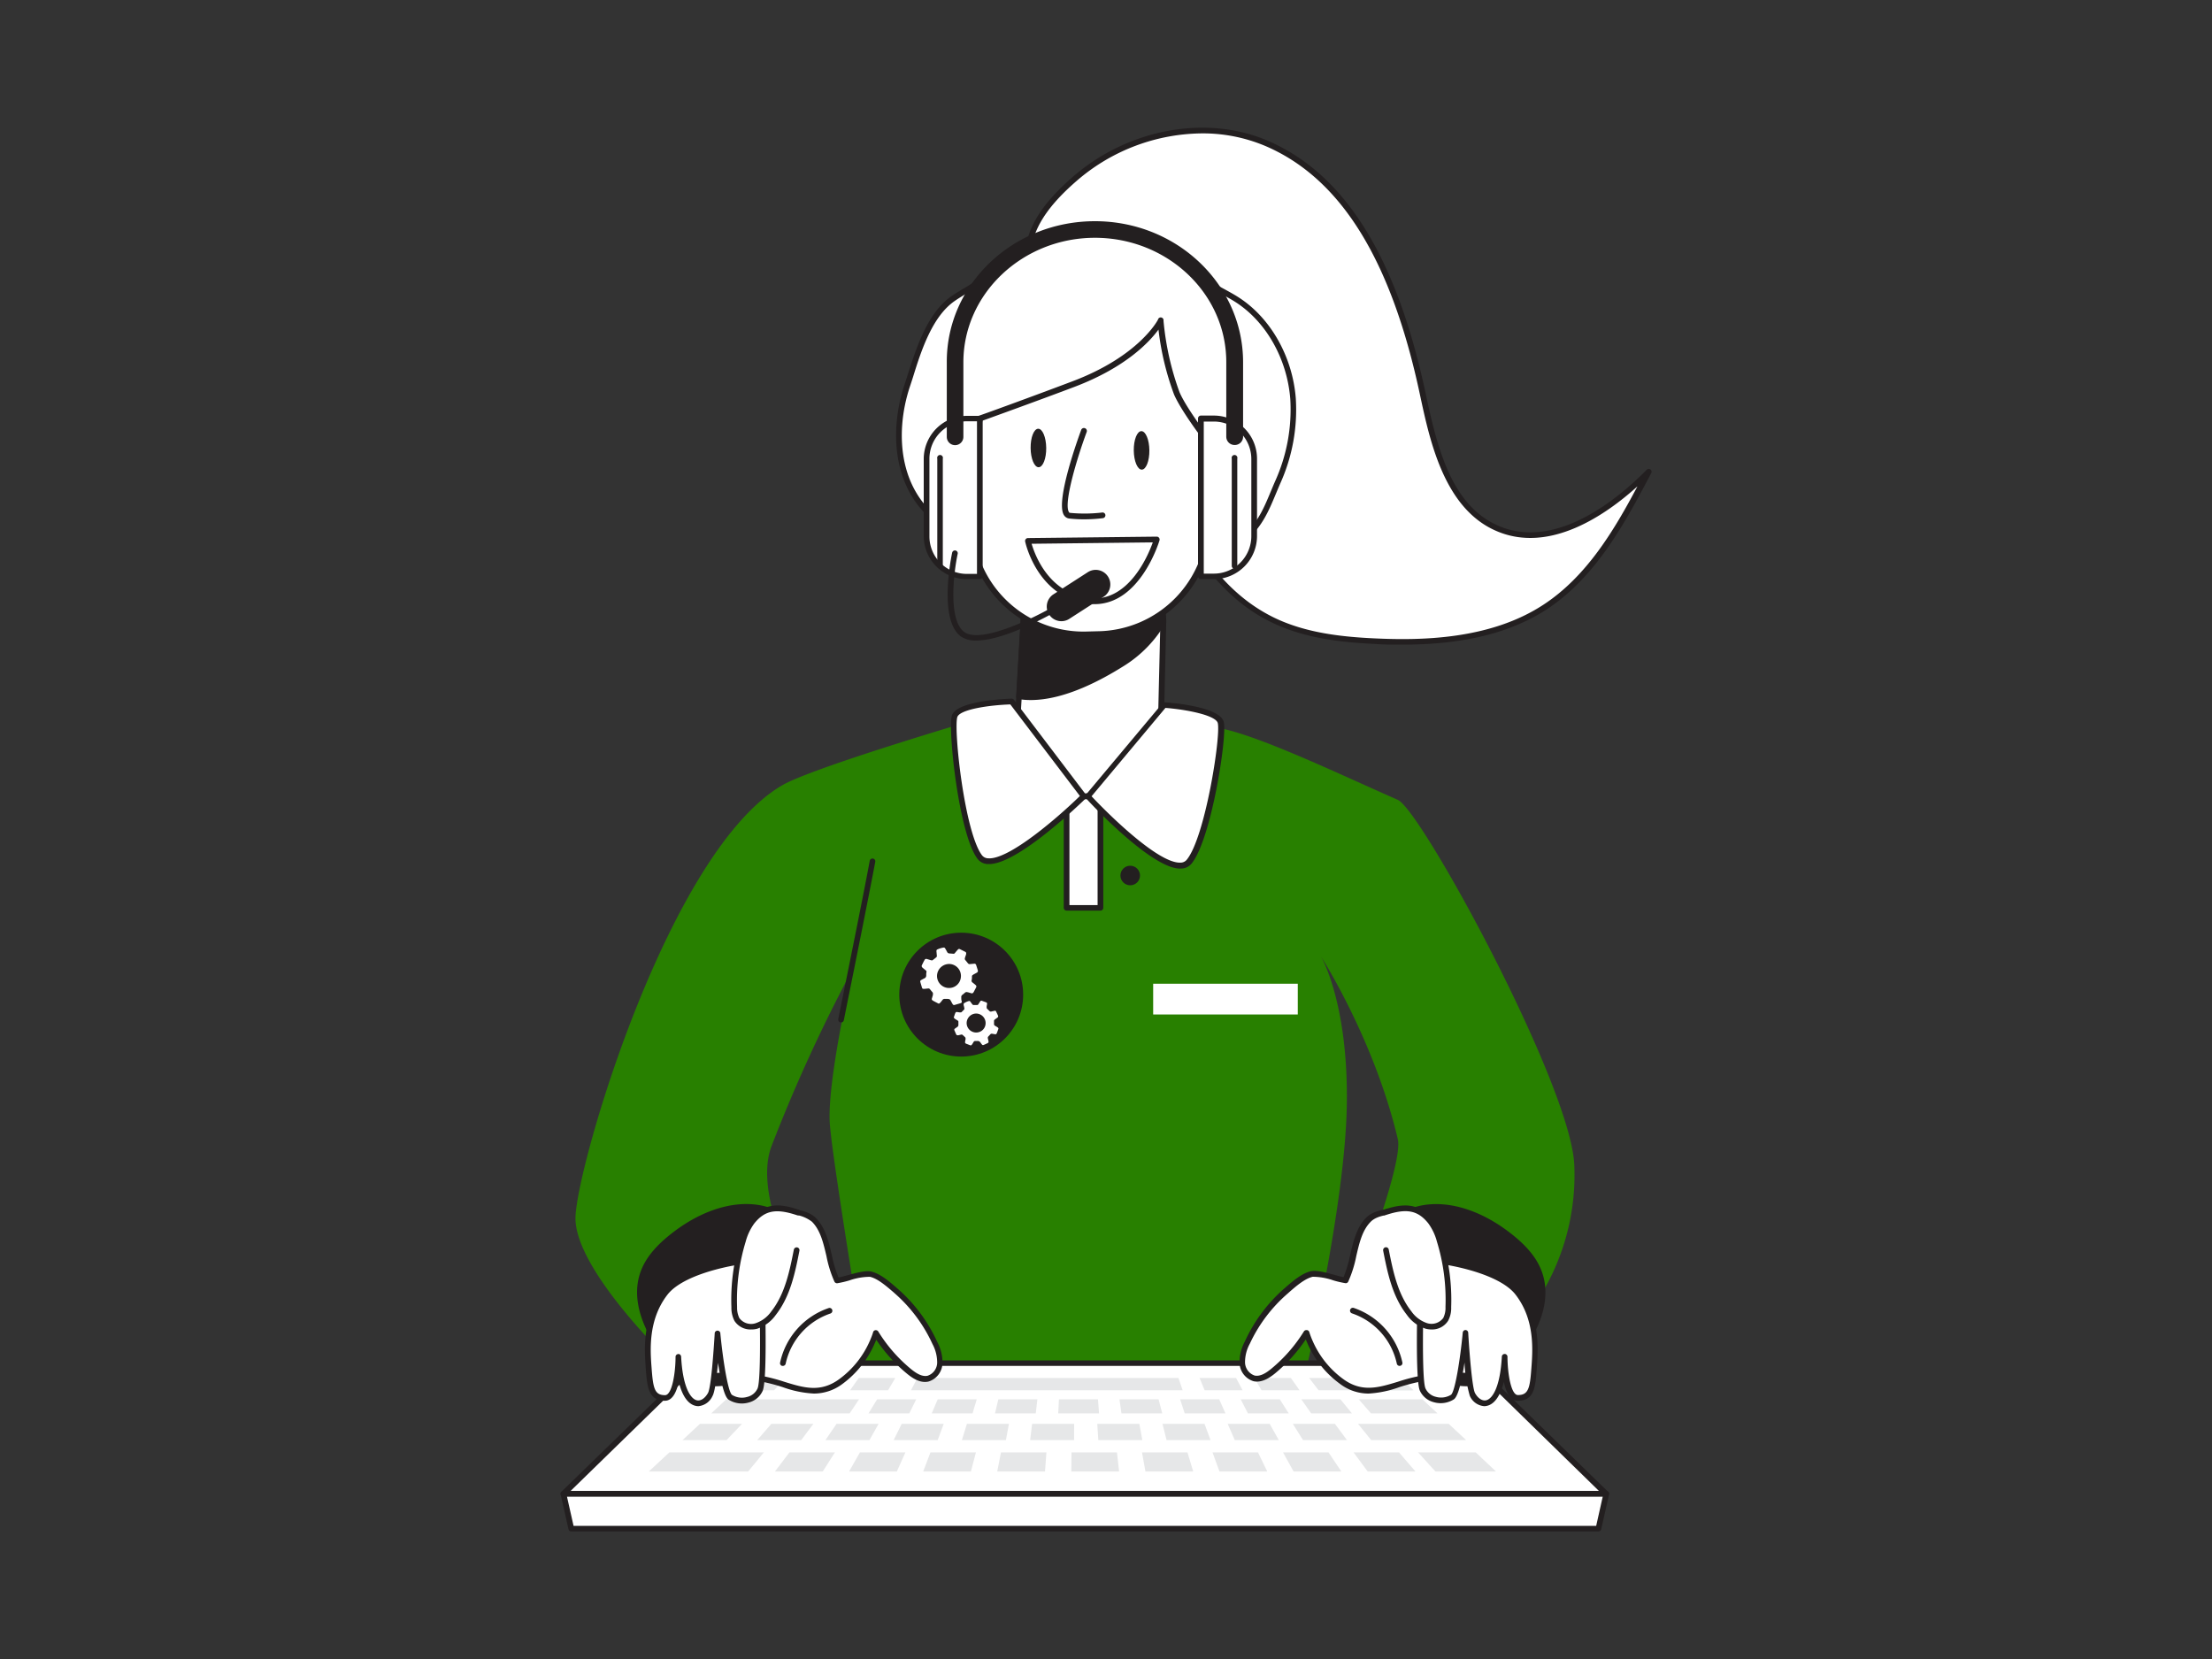 <svg xmlns="http://www.w3.org/2000/svg" viewBox="0 0 400 300"><rect x="0" y="0" width="400" height="300" fill="#333333" stroke="none"/><g id="_358_it_support_flatline" data-name="#358_it_support_flatline"><path d="M177.12,129.91s-30,8.81-35.65,12.08c-20.48,11.89-37,68.19-37.4,78s18.5,27.56,18.5,27.56L148,237.72s-12.52-19.94-8.47-30.5a288.09,288.09,0,0,1,14.71-32.08s-4.8,20.56-4.17,28.25,6.73,44.19,6.73,44.19h79.42s7.08-29.69,7.33-48S238.9,173,238.9,173,248.53,188,252.77,206c1,4.35-7.08,25.1-7.08,25.1s22.44-6.2,31.89,4.72a41.71,41.71,0,0,0,7.09-25.39c-.89-14.76-27.68-63.93-31.9-65.79-11.88-5.22-29.37-13.71-34.91-13.19S177.12,129.91,177.12,129.91Z" fill="#288000"/><rect x="192.91" y="144" width="6.12" height="20.16" fill="#fff"/><path d="M199,164.67h-6.12a.52.52,0,0,1-.52-.52V144a.52.52,0,0,1,.52-.52H199a.51.51,0,0,1,.51.52v20.15A.51.51,0,0,1,199,164.67Zm-5.61-1h5.09V144.51h-5.09Z" fill="#231f20"/><polygon points="126.16 246.51 266.2 246.51 290.46 270.12 101.89 270.12 126.16 246.51" fill="#fff"/><path d="M290.46,270.63H101.89a.53.53,0,0,1-.48-.32.51.51,0,0,1,.12-.56l24.27-23.61a.51.51,0,0,1,.36-.14h140a.54.54,0,0,1,.36.14l24.26,23.61a.51.51,0,0,1,.12.56A.53.53,0,0,1,290.46,270.63Zm-187.3-1h186L266,247H126.37Z" fill="#231f20"/><polygon points="213.86 251.4 164.74 251.4 165.89 249.18 213.1 249.18 213.86 251.4" fill="#e6e7e8"/><polygon points="224.7 251.4 217.83 251.4 216.92 249.18 223.52 249.18 224.7 251.4" fill="#e6e7e8"/><polygon points="235 251.4 228.13 251.4 226.82 249.18 233.43 249.18 235 251.4" fill="#e6e7e8"/><polygon points="255.46 251.4 238.44 251.4 236.73 249.18 253.09 249.18 255.46 251.4" fill="#e6e7e8"/><polygon points="255.62 251.4 248.75 251.4 246.64 249.18 253.24 249.18 255.62 251.4" fill="#e6e7e8"/><polygon points="139.98 251.4 133.1 251.4 135.48 249.18 142.08 249.18 139.98 251.4" fill="#e6e7e8"/><polygon points="150.28 251.4 143.41 251.4 145.39 249.18 151.99 249.18 150.28 251.4" fill="#e6e7e8"/><polygon points="160.59 251.4 153.72 251.4 155.29 249.18 161.9 249.18 160.59 251.4" fill="#e6e7e8"/><polygon points="153.65 255.58 128.62 255.58 131.34 253.04 155.34 253.04 153.65 255.58" fill="#e6e7e8"/><polygon points="164.43 255.58 157.06 255.58 158.61 253.04 165.68 253.04 164.43 255.58" fill="#e6e7e8"/><polygon points="175.87 255.58 168.49 255.58 169.57 253.04 176.63 253.04 175.87 255.58" fill="#e6e7e8"/><polygon points="187.3 255.58 179.93 255.58 180.53 253.04 187.59 253.04 187.3 255.58" fill="#e6e7e8"/><polygon points="198.74 255.58 191.36 255.58 191.49 253.04 198.55 253.04 198.74 255.58" fill="#e6e7e8"/><polygon points="210.17 255.58 202.79 255.58 202.44 253.04 209.51 253.04 210.17 255.58" fill="#e6e7e8"/><polygon points="221.6 255.58 214.23 255.58 213.4 253.04 220.47 253.04 221.6 255.58" fill="#e6e7e8"/><polygon points="233.04 255.58 225.66 255.58 224.36 253.04 231.43 253.04 233.04 255.58" fill="#e6e7e8"/><polygon points="244.47 255.58 237.1 255.58 235.32 253.04 242.39 253.04 244.47 255.58" fill="#e6e7e8"/><polygon points="144.88 260.42 136.93 260.42 139.49 257.47 147.09 257.47 144.88 260.42" fill="#e6e7e8"/><polygon points="157.22 260.42 149.26 260.42 151.28 257.47 158.88 257.47 157.22 260.42" fill="#e6e7e8"/><polygon points="169.56 260.42 161.6 260.42 163.06 257.47 170.66 257.47 169.56 260.42" fill="#e6e7e8"/><polygon points="181.9 260.42 173.94 260.42 174.85 257.47 182.45 257.47 181.9 260.42" fill="#e6e7e8"/><polygon points="194.23 260.42 186.28 260.42 186.64 257.47 194.24 257.47 194.23 260.42" fill="#e6e7e8"/><polygon points="206.57 260.42 198.61 260.42 198.42 257.47 206.03 257.47 206.57 260.42" fill="#e6e7e8"/><polygon points="218.91 260.42 210.95 260.42 210.21 257.47 217.81 257.47 218.91 260.42" fill="#e6e7e8"/><polygon points="231.25 260.42 223.29 260.42 222 257.47 229.6 257.47 231.25 260.42" fill="#e6e7e8"/><polygon points="243.58 260.42 235.63 260.42 233.78 257.47 241.39 257.47 243.58 260.42" fill="#e6e7e8"/><polygon points="148.78 266.09 140.14 266.09 142.76 262.63 150.98 262.63 148.78 266.09" fill="#e6e7e8"/><polygon points="162.18 266.09 153.54 266.09 155.51 262.63 163.73 262.63 162.18 266.09" fill="#e6e7e8"/><polygon points="175.57 266.09 166.94 266.09 168.26 262.63 176.48 262.63 175.57 266.09" fill="#e6e7e8"/><polygon points="188.97 266.09 180.33 266.09 181.01 262.63 189.23 262.63 188.97 266.09" fill="#e6e7e8"/><polygon points="202.37 266.09 193.73 266.09 193.76 262.63 201.98 262.63 202.37 266.09" fill="#e6e7e8"/><polygon points="215.77 266.09 207.13 266.09 206.51 262.63 214.73 262.63 215.77 266.09" fill="#e6e7e8"/><polygon points="229.16 266.09 220.52 266.09 219.26 262.63 227.48 262.63 229.16 266.09" fill="#e6e7e8"/><polygon points="242.56 266.09 233.92 266.09 232.01 262.63 240.23 262.63 242.56 266.09" fill="#e6e7e8"/><polygon points="255.96 266.09 247.32 266.09 244.76 262.63 252.98 262.63 255.96 266.09" fill="#e6e7e8"/><polygon points="270.52 266.09 259.57 266.09 256.43 262.63 266.85 262.63 270.52 266.09" fill="#e6e7e8"/><polygon points="265.13 260.42 247.96 260.42 245.57 257.47 261.97 257.47 265.13 260.42" fill="#e6e7e8"/><polygon points="259.94 255.58 247.92 255.58 245.7 253.04 257.22 253.04 259.94 255.58" fill="#e6e7e8"/><polygon points="131.38 260.42 123.42 260.42 126.58 257.47 134.19 257.47 131.38 260.42" fill="#e6e7e8"/><polygon points="135.29 266.09 117.33 266.09 121.05 262.63 138.14 262.63 135.29 266.09" fill="#e6e7e8"/><path d="M229.26,26c16.93,7.45,24.21,27.31,28,45.41,2,9.39,4.64,20.33,13.45,24.14,9.53,4.11,20.1-2.84,27.36-10.26-4.85,9.18-10,18.76-18.73,24.44-8.91,5.84-20.17,6.68-30.81,6.18-6.38-.3-12.88-1.07-18.6-3.9-17.55-8.72-20.82-32.35-33.7-47.12-10.62-12.18-15.93-20.49-1.87-32.63C203.76,24.21,217.68,20.93,229.26,26Z" fill="#fff"/><path d="M253.6,116.57c-1.79,0-3.49,0-5.06-.13-5.92-.28-12.79-1-18.8-4C218.92,107.11,213.35,96,208,85.18c-3.48-7-7.08-14.19-12.09-19.93-6-6.89-10.94-13.13-10.47-19.69.31-4.5,3.07-8.84,8.66-13.67,10.06-8.68,24.28-11.23,35.39-6.34,13.84,6.09,23.11,21.06,28.35,45.77,2.22,10.5,4.9,20.21,13.15,23.77,10.69,4.62,22.29-5.55,26.78-10.14a.53.53,0,0,1,.68-.06.52.52,0,0,1,.15.66c-4.64,8.78-9.89,18.73-18.9,24.64C271.6,115.47,261.67,116.57,253.6,116.57ZM217.38,24.12a35.06,35.06,0,0,0-22.64,8.55c-5.37,4.64-8,8.76-8.31,13-.43,6.16,4.37,12.22,10.22,18.93,5.1,5.84,8.73,13.12,12.24,20.15,5.55,11.12,10.8,21.62,21.31,26.84,5.84,2.9,12.58,3.58,18.39,3.85,8.5.4,20.9.21,30.51-6.09,7.84-5.13,12.81-13.5,17-21.4C290.51,93,280.26,100.24,270.55,96c-9.42-4.07-12-16.37-13.75-24.5-5.16-24.37-14.24-39.1-27.75-45h0A29,29,0,0,0,217.38,24.12Z" fill="#231f20"/><path d="M210.24,43.9a11.6,11.6,0,0,1,4.15,2.59c1.41,1.47,2,3.19,3.86,4.48s3.71,2.1,5.5,3.26c5.95,3.83,9.52,10.78,10.08,17.83a31.85,31.85,0,0,1-2.78,15.18c-1.67,3.83-2.62,7-5.77,9.89a52.25,52.25,0,0,1-18.95,10.93c-6.75,2.25-15.48-.25-21.91-2.81-3.58-1.43-7.14-3.38-9.3-6.56a9.25,9.25,0,0,0-1.36-1.8,8.13,8.13,0,0,0-1.57-1c-9.8-5.33-11.36-16.47-8.15-26.15,1.72-5.17,3.61-12.52,8.29-15.77,1.91-1.33,4.06-2.33,5.83-3.84,1.18-1,2.17-2.23,3.34-3.26,5-4.37,13.71-6.49,20.14-5.13A53.72,53.72,0,0,1,210.24,43.9Z" fill="#fff"/><path d="M200.43,109.45c-4.55,0-10-1.24-16.21-3.72-2.91-1.16-7.06-3.12-9.53-6.75l-.27-.42a4.57,4.57,0,0,0-2.24-2.07l-.23-.12c-10.81-5.88-11.28-18.1-8.4-26.77l.58-1.8c1.61-5,3.61-11.25,7.91-14.23.75-.53,1.55-1,2.33-1.47a26.25,26.25,0,0,0,3.46-2.34c.59-.52,1.16-1.1,1.7-1.67s1.05-1.09,1.63-1.59c5-4.42,13.86-6.67,20.59-5.24l1.72.35a40.35,40.35,0,0,1,7,1.81h0a11.82,11.82,0,0,1,4.33,2.71A16.24,16.24,0,0,1,216.23,48a9.45,9.45,0,0,0,2.32,2.55,29.77,29.77,0,0,0,3,1.81c.81.45,1.66.91,2.46,1.43,5.77,3.72,9.72,10.71,10.31,18.23a32.39,32.39,0,0,1-2.82,15.43c-.27.62-.52,1.23-.77,1.82-1.29,3.09-2.4,5.75-5.12,8.24a53.21,53.21,0,0,1-19.14,11A19.1,19.1,0,0,1,200.43,109.45Zm-3-67.59c-5.61,0-11.76,2-15.58,5.41-.54.48-1.06,1-1.56,1.54s-1.15,1.19-1.78,1.73A26.51,26.51,0,0,1,174.9,53c-.76.46-1.55.93-2.28,1.44-4,2.78-6,8.83-7.5,13.69-.2.63-.4,1.23-.59,1.81-2.76,8.3-2.34,20,7.91,25.54l.23.12a7.05,7.05,0,0,1,1.44.93A7.18,7.18,0,0,1,175.28,98l.26.4c1.76,2.58,4.64,4.61,9.07,6.37,9.06,3.6,16.31,4.55,21.56,2.8a52.08,52.08,0,0,0,18.77-10.82c2.54-2.33,3.62-4.9,4.86-7.88.25-.59.5-1.21.78-1.84a31.44,31.44,0,0,0,2.74-14.93c-.58-7.21-4.35-13.89-9.85-17.44-.77-.5-1.6-.95-2.4-1.39A33.42,33.42,0,0,1,218,51.4a10.72,10.72,0,0,1-2.56-2.8A14.54,14.54,0,0,0,214,46.85a10.84,10.84,0,0,0-4-2.47h0a39.81,39.81,0,0,0-6.78-1.76l-1.74-.35A19.62,19.62,0,0,0,197.42,41.86Z" fill="#231f20"/><path d="M209.9,131.34S201.68,144.12,196,144s-12.08-11.81-12.08-11.81l.36-6.25.84-14.53.8-13.58,23.29-.26.9,11.09.28,3.59Z" fill="#fff"/><path d="M196.05,144.51H196c-6-.13-12.26-11.6-12.52-12.09a.52.52,0,0,1-.07-.27l2-34.36a.51.51,0,0,1,.5-.49l23.3-.26h0a.52.52,0,0,1,.52.48l1.17,14.69-.45,19.14a.5.5,0,0,1-.08.26C210,132.14,202,144.51,196.05,144.51Zm-11.64-12.45c.71,1.25,6.53,11.31,11.57,11.42h.08c5.07,0,12.49-11,13.33-12.3l.45-19-1.13-14.15-22.33.25Zm25.49-.73h0Z" fill="#231f20"/><path d="M210.36,112.24a22,22,0,0,1-7.57,7.78c-5,3.24-12.44,6.9-18.54,5.91l.84-14.53a50,50,0,0,0,13.44-.05c3.92-.44,8-.92,11.55-2.7Z" fill="#231f20"/><path d="M186.4,126.59a13.78,13.78,0,0,1-2.23-.17.49.49,0,0,1-.41-.52l.84-14.53a.47.47,0,0,1,.18-.36.5.5,0,0,1,.39-.11,48.8,48.8,0,0,0,13.3,0c3.65-.41,7.78-.87,11.39-2.66a.49.49,0,0,1,.47,0,.52.52,0,0,1,.25.39l.27,3.6a.52.52,0,0,1,0,.27,22.27,22.27,0,0,1-7.74,8C199.35,122.85,192.61,126.59,186.4,126.59Zm-1.62-1.09c6.32.79,13.79-3.33,17.74-5.89a21.45,21.45,0,0,0,7.33-7.47l-.21-2.73c-3.6,1.61-7.55,2-11.06,2.44a50.92,50.92,0,0,1-13,.12Z" fill="#231f20"/><path d="M198.5,114.67l-2.38,0a20.48,20.48,0,0,1-20.7-20.25c-.08-6.47,1.77-18.78,1.77-18.78s9.45-3.4,16.87-6.2C206.51,64.76,209.86,58,209.86,58a50.48,50.48,0,0,0,2.92,13.09c1.34,3.06,5.56,8.53,5.56,8.53s.36,10.1.41,14.32A20.47,20.47,0,0,1,198.5,114.67Z" fill="#fff"/><path d="M195.89,115.21a21,21,0,0,1-21-20.76c-.07-6.43,1.76-18.74,1.78-18.86a.5.5,0,0,1,.33-.41c.1,0,9.54-3.43,16.86-6.2C206,64.42,209.37,57.87,209.4,57.8a.51.51,0,0,1,1,.2,50.85,50.85,0,0,0,2.89,12.91c1.29,3,5.45,8.38,5.49,8.43a.52.52,0,0,1,.11.3c0,.1.36,10.15.41,14.32a21,21,0,0,1-20.76,21.22l-2.39,0Zm2.61-1.06v0A20,20,0,0,0,218.24,94c-.05-3.86-.36-12.81-.41-14.13-.67-.88-4.27-5.66-5.52-8.52a50.09,50.09,0,0,1-2.82-11.75c-1.63,2.23-5.91,6.85-15.25,10.38-6.61,2.5-14.94,5.5-16.59,6.1-.28,1.93-1.78,12.6-1.72,18.39a20,20,0,0,0,20,19.74h.22Z" fill="#231f20"/><path d="M196,93.91a24,24,0,0,1-2.62-.14,1.3,1.3,0,0,1-1-.64c-1.56-2.54,2.65-14.08,3.13-15.38a.52.52,0,1,1,1,.36c-1.76,4.75-4.2,12.89-3.22,14.48.08.13.14.15.2.15a27.13,27.13,0,0,0,5.81-.06.51.51,0,0,1,.59.44.52.52,0,0,1-.45.58A27.67,27.67,0,0,1,196,93.91Z" fill="#231f20"/><ellipse cx="206.44" cy="81.44" rx="1.41" ry="3.48" transform="translate(-0.89 2.28) rotate(-0.63)" fill="#231f20"/><ellipse cx="187.78" cy="81" rx="1.41" ry="3.48" transform="translate(-0.88 2.08) rotate(-0.63)" fill="#231f20"/><path d="M210.54,127.51s9.67.7,10.2,3.21-2.27,20.9-5.73,25.12S196.73,144,196.73,144Z" fill="#fff"/><path d="M213.39,157.07c-5.25,0-16.56-12.19-17-12.71a.51.51,0,0,1,0-.68l13.82-16.5a.47.47,0,0,1,.43-.18c1.68.12,10.08.86,10.67,3.61s-2.28,21.22-5.84,25.56a2.46,2.46,0,0,1-1.92.89Zm-16-13.08c3.46,3.69,12.18,12.15,16.05,12a1.44,1.44,0,0,0,1.15-.51c3.32-4,6.17-22.17,5.63-24.7-.31-1.43-5.63-2.47-9.47-2.77Z" fill="#231f20"/><path d="M183,126.86s-9.69.24-10.35,2.72,1.28,21,4.54,25.37S196,144,196,144Z" fill="#fff"/><path d="M178.87,156.25h-.26a2.43,2.43,0,0,1-1.88-1c-3.35-4.5-5.32-23.17-4.62-25.8s9.14-3.06,10.83-3.11a.56.56,0,0,1,.42.21l13,17.13a.52.52,0,0,1,0,.68C195.83,144.86,184.2,156.25,178.87,156.25Zm3.83-28.87c-3.85.13-9.22.91-9.6,2.33-.65,2.5,1.34,20.74,4.46,24.93a1.46,1.46,0,0,0,1.13.57c3.83.3,13-7.75,16.59-11.27Z" fill="#231f20"/><path d="M185.89,97.82l23.29-.26s-3.55,12.29-12.45,11.09S185.89,97.82,185.89,97.82Z" fill="#fff"/><path d="M197.93,109.25a9.26,9.26,0,0,1-1.27-.09c-9.17-1.24-11.26-11.14-11.28-11.24a.52.52,0,0,1,.11-.43.51.51,0,0,1,.39-.19l23.3-.26h0a.51.51,0,0,1,.41.21.52.52,0,0,1,.09.45C209.64,97.83,206.24,109.25,197.93,109.25ZM186.55,98.33c.61,2.08,3.1,8.84,10.24,9.81s10.79-7.57,11.67-10.06Z" fill="#231f20"/><path d="M217.16,75.67h2.35A7.29,7.29,0,0,1,226.8,83v14a7.29,7.29,0,0,1-7.29,7.29h-2.35a0,0,0,0,1,0,0V75.67A0,0,0,0,1,217.16,75.67Z" fill="#fff"/><path d="M219.51,104.73h-2.35a.52.52,0,0,1-.52-.52V75.67a.52.52,0,0,1,.52-.52h2.35a7.81,7.81,0,0,1,7.8,7.8v14A7.81,7.81,0,0,1,219.51,104.73Zm-1.83-1h1.83a6.78,6.78,0,0,0,6.77-6.78V83a6.78,6.78,0,0,0-6.77-6.77h-1.83Z" fill="#231f20"/><path d="M167.55,75.67h2.35A7.29,7.29,0,0,1,177.19,83v14a7.29,7.29,0,0,1-7.29,7.29h-2.35a0,0,0,0,1,0,0V75.67A0,0,0,0,1,167.55,75.67Z" transform="translate(344.74 179.88) rotate(-180)" fill="#fff"/><path d="M177.19,104.73h-2.35a7.81,7.81,0,0,1-7.8-7.81V83a7.81,7.81,0,0,1,7.8-7.8h2.35a.51.51,0,0,1,.51.52v28.54A.51.51,0,0,1,177.19,104.73Zm-2.35-28.55A6.78,6.78,0,0,0,168.07,83v14a6.78,6.78,0,0,0,6.77,6.78h1.83V76.18Z" fill="#231f20"/><path d="M223.25,80.47a1.5,1.5,0,0,1-1.5-1.5V65.47C221.75,53.06,211.08,43,198,43s-23.79,10.1-23.79,22.51V79a1.5,1.5,0,0,1-3,0V65.47C171.17,51.4,183.19,40,198,40s26.79,11.44,26.79,25.51V79A1.5,1.5,0,0,1,223.25,80.47Z" fill="#231f20"/><path d="M170,102.84a.51.51,0,0,1-.51-.51V82.94a.52.52,0,1,1,1,0v19.39A.51.51,0,0,1,170,102.84Z" fill="#231f20"/><path d="M223.25,102.84a.51.51,0,0,1-.51-.51V82.94a.52.52,0,1,1,1,0v19.39A.51.51,0,0,1,223.25,102.84Z" fill="#231f20"/><path d="M146.18,224.16a18.12,18.12,0,0,0-6.09-4.89c-5.94-2.64-13,0-18.14,4-2.42,1.87-4.71,4.13-5.7,7-1.66,4.87.72,10.19,3.76,14.34a14.65,14.65,0,0,0,4.67,4.47,11.21,11.21,0,0,0,7.84.68,25.87,25.87,0,0,0,7.27-3.38c3.52-2.2,10.33-5.76,12-9.79S148.55,226.88,146.18,224.16Z" fill="#231f20"/><path d="M129.34,250.68a10.49,10.49,0,0,1-4.89-1.13,15.12,15.12,0,0,1-4.84-4.62c-2.76-3.77-5.67-9.39-3.83-14.79.87-2.54,2.74-4.84,5.87-7.25,6.38-4.91,13.35-6.43,18.64-4.07a18.32,18.32,0,0,1,6.27,5h0c3.21,3.7,7.3,9.07,5.69,13-1.49,3.6-6.69,6.71-10.49,9l-1.71,1a26.48,26.48,0,0,1-7.41,3.44A13.61,13.61,0,0,1,129.34,250.68Zm5.61-32c-4,0-8.47,1.71-12.69,5-3,2.28-4.73,4.44-5.53,6.78-1.71,5,1.06,10.31,3.68,13.88a14.07,14.07,0,0,0,4.51,4.33,10.57,10.57,0,0,0,7.48.63,25.34,25.34,0,0,0,7.12-3.31l1.73-1.05c3.68-2.2,8.72-5.21,10.08-8.51,1.57-3.79-3.77-9.93-5.53-12a17.32,17.32,0,0,0-5.91-4.75A12,12,0,0,0,135,218.72Z" fill="#231f20"/><path d="M157.78,242.69a17.53,17.53,0,0,1-5.71,7.13c-5,3.62-9.23.35-14.53-.53,0,0-7.08-1.18-11.41,0-2.49.68-4.33-3-5.24-4.71a11.22,11.22,0,0,1-.83-9.16c2-5.8,8.18-5.81,13.35-6.6,3.84-.59,8.76,1,8.76,1s-5.22-8.27-3.84-9.64,6.89-1.58,8.86.39c2.71,2.71,2.49,7.58,4.17,11,1.35-.14,4.74-1.45,6.08-1.15,1.68.38,3.48,2,4.74,3.14a27.7,27.7,0,0,1,6.91,9.31,7.52,7.52,0,0,1,.91,3.63,3.05,3.05,0,0,1-2.14,2.82c-1.24.27-2.44-.51-3.42-1.31a27.92,27.92,0,0,1-6-6.92C158.22,241.61,158,242.15,157.78,242.69Z" fill="#fff"/><path d="M147.17,252a19.48,19.48,0,0,1-5.6-1.15,33,33,0,0,0-4.11-1.06c-.29-.05-7.05-1.14-11.2,0-2.75.74-4.64-2.78-5.66-4.67l-.16-.3a11.76,11.76,0,0,1-.87-9.57c1.8-5.36,7.09-6.05,11.76-6.67.67-.08,1.35-.17,2-.27A21.24,21.24,0,0,1,141,229c-1.77-2.94-4.39-7.84-3.07-9.16.92-.92,3-1.23,4.58-1.21,1,0,3.6.2,5,1.6,1.75,1.75,2.34,4.28,2.91,6.73a22.66,22.66,0,0,0,1.2,4.05c.45-.08,1.05-.25,1.68-.42,1.59-.43,3.24-.88,4.22-.66,1.68.38,3.41,1.89,4.67,3l.29.25a28.25,28.25,0,0,1,7,9.48,7.81,7.81,0,0,1,.95,3.89,3.57,3.57,0,0,1-2.54,3.28c-1.51.34-2.93-.65-3.86-1.41a28.42,28.42,0,0,1-5.58-6.16c-.09.23-.18.46-.28.68h0a17.91,17.91,0,0,1-5.87,7.35A8.58,8.58,0,0,1,147.17,252ZM131,248.25a45.9,45.9,0,0,1,6.61.53,32.62,32.62,0,0,1,4.25,1.1c3.48,1.07,6.49,2,9.89-.48a16.92,16.92,0,0,0,5.54-6.92h0c.22-.52.43-1,.6-1.59a.49.49,0,0,1,.42-.35.52.52,0,0,1,.51.24,27.44,27.44,0,0,0,5.92,6.79c.84.68,1.93,1.44,3,1.21a2.54,2.54,0,0,0,1.73-2.36,7.09,7.09,0,0,0-.85-3.38,27.31,27.31,0,0,0-6.79-9.13l-.29-.26c-1.18-1-2.79-2.44-4.22-2.76a11.22,11.22,0,0,0-3.72.65,17.71,17.71,0,0,1-2.19.51.52.52,0,0,1-.52-.29,21.16,21.16,0,0,1-1.44-4.61c-.57-2.42-1.1-4.7-2.63-6.23a6.49,6.49,0,0,0-4.3-1.31c-1.71,0-3.28.35-3.83.91s1.25,4.79,3.91,9a.53.53,0,0,1,0,.59.51.51,0,0,1-.57.17s-4.85-1.53-8.52-1l-2,.28c-4.58.6-9.31,1.22-10.91,6a10.7,10.7,0,0,0,.8,8.75l.16.3c.88,1.64,2.53,4.7,4.48,4.16A19.8,19.8,0,0,1,131,248.25Z" fill="#231f20"/><path d="M137.61,227.93s.83,21.09-.17,23.34-4.07,2.35-5.4,1.37S129.71,241,129.71,241s-.55,9.74-1.28,11.12c-1.48,2.8-5.28,2.75-5.78-6.8,0,0,0,7.43-2.41,7.43s-2.7-2-2.94-5.31-.69-8.94,3-13.67S136.45,227.34,137.61,227.93Z" fill="#fff"/><path d="M126.28,254.28a2.12,2.12,0,0,1-.49-.06c-.89-.19-2.25-1.06-3.05-4.34-.39,1.8-1.12,3.42-2.5,3.42-3,0-3.22-2.56-3.46-5.79-.26-3.47-.68-9.16,3.07-14,3.55-4.59,16.37-6.83,18-6a.52.52,0,0,1,.28.44c.08,2.17.8,21.27-.22,23.57a3.79,3.79,0,0,1-2.56,2.11,4.49,4.49,0,0,1-3.62-.54c-.81-.6-1.45-3.67-1.89-6.64-.24,2.58-.56,5.25-1,6A3.11,3.11,0,0,1,126.28,254.28Zm-3.63-9.44a.52.52,0,0,1,.52.48c.28,5.42,1.66,7.63,2.85,7.9.7.15,1.45-.35,2-1.31s1-7.19,1.23-10.91a.52.52,0,0,1,1,0c.47,5,1.41,10.72,2.12,11.24a3.41,3.41,0,0,0,2.74.37,2.75,2.75,0,0,0,1.88-1.53c.68-1.55.46-14.28.14-22.71-2.09-.17-13.17,1.52-16.44,5.76-3.51,4.55-3.11,10-2.86,13.26.27,3.64.53,4.9,2.43,4.9,1.29,0,1.9-4.13,1.9-6.92a.5.5,0,0,1,.5-.51Z" fill="#231f20"/><path d="M141.57,247l-.12,0a.5.5,0,0,1-.38-.62,13.41,13.41,0,0,1,8.84-9.86.52.52,0,0,1,.27,1,12.34,12.34,0,0,0-8.11,9.1A.52.52,0,0,1,141.57,247Z" fill="#231f20"/><path d="M144.24,219.25c-3.75-1.25-6.09-1-8.24,1.63a10.24,10.24,0,0,0-1.67,3.51,36.54,36.54,0,0,0-1.57,12,4.43,4.43,0,0,0,.48,2.22,3.14,3.14,0,0,0,3.49,1.18,6.3,6.3,0,0,0,3.12-2.32c2.53-3.21,3.4-7.38,4.19-11.39" fill="#fff"/><path d="M135.81,240.41a3.44,3.44,0,0,1-3-1.56,5.16,5.16,0,0,1-.55-2.46,36.75,36.75,0,0,1,1.6-12.15,10.67,10.67,0,0,1,1.76-3.68c2.52-3.09,5.34-3,8.8-1.8a.52.52,0,0,1,.32.66.51.51,0,0,1-.65.32c-3.76-1.25-5.77-.87-7.67,1.47a9.82,9.82,0,0,0-1.58,3.33,36.08,36.08,0,0,0-1.55,11.81,4.29,4.29,0,0,0,.41,2,2.64,2.64,0,0,0,2.91.94,5.67,5.67,0,0,0,2.86-2.14c2.51-3.18,3.34-7.43,4.08-11.17a.53.53,0,0,1,.61-.41.51.51,0,0,1,.4.61c-.76,3.86-1.62,8.23-4.28,11.61a6.66,6.66,0,0,1-3.39,2.5A4.17,4.17,0,0,1,135.81,240.41Z" fill="#231f20"/><path d="M248.48,224.16a18.22,18.22,0,0,1,6.09-4.89c5.95-2.64,13,0,18.14,4,2.43,1.87,4.71,4.13,5.7,7,1.66,4.87-.72,10.19-3.76,14.34a14.54,14.54,0,0,1-4.67,4.47,11.2,11.2,0,0,1-7.84.68,25.69,25.69,0,0,1-7.26-3.38c-3.53-2.2-10.34-5.76-12-9.79S246.12,226.88,248.48,224.16Z" fill="#231f20"/><path d="M265.33,250.68a13.75,13.75,0,0,1-3.31-.41,26.61,26.61,0,0,1-7.41-3.44l-1.7-1c-3.8-2.28-9-5.39-10.49-9-1.62-3.91,2.47-9.28,5.69-13h0a18.3,18.3,0,0,1,6.26-5c5.3-2.36,12.27-.84,18.65,4.07,3.13,2.41,5,4.71,5.86,7.25,1.85,5.4-1.06,11-3.83,14.79a15,15,0,0,1-4.84,4.62A10.48,10.48,0,0,1,265.33,250.68Zm-5.61-32a12,12,0,0,0-5,1,17.32,17.32,0,0,0-5.91,4.75h0c-1.75,2-7.09,8.16-5.52,12,1.36,3.3,6.4,6.31,10.08,8.51l1.72,1.05a25.34,25.34,0,0,0,7.12,3.31,10.6,10.6,0,0,0,7.49-.63,14,14,0,0,0,4.5-4.33c2.63-3.57,5.4-8.89,3.69-13.88-.8-2.34-2.56-4.5-5.53-6.78C268.18,220.43,263.71,218.72,259.72,218.72Zm-11.24,5.44h0Z" fill="#231f20"/><path d="M236.88,242.69a17.53,17.53,0,0,0,5.71,7.13c5,3.62,9.23.35,14.53-.53,0,0,7.09-1.18,11.42,0,2.48.68,4.32-3,5.23-4.71a11.15,11.15,0,0,0,.83-9.16c-2-5.8-8.17-5.81-13.35-6.6-3.84-.59-8.76,1-8.76,1s5.22-8.27,3.84-9.64-6.89-1.58-8.86.39c-2.71,2.71-2.48,7.58-4.17,11-1.35-.14-4.74-1.45-6.08-1.15-1.68.38-3.47,2-4.74,3.14a27.7,27.7,0,0,0-6.91,9.31,7.4,7.4,0,0,0-.9,3.63,3,3,0,0,0,2.13,2.82c1.24.27,2.45-.51,3.43-1.31a28.34,28.34,0,0,0,6-6.92A16.16,16.16,0,0,0,236.88,242.69Z" fill="#fff"/><path d="M247.49,252a8.55,8.55,0,0,1-5.2-1.77,17.94,17.94,0,0,1-5.88-7.35h0c-.1-.22-.19-.44-.28-.68a28.63,28.63,0,0,1-5.57,6.16c-.94.76-2.36,1.74-3.87,1.41a3.57,3.57,0,0,1-2.54-3.28,8,8,0,0,1,.95-3.89,28.39,28.39,0,0,1,7-9.48l.29-.25c1.27-1.11,3-2.62,4.68-3,1-.22,2.62.23,4.22.66.62.17,1.22.34,1.67.42a22.66,22.66,0,0,0,1.2-4.05c.58-2.45,1.17-5,2.91-6.73,2.1-2.1,7.92-2.06,9.59-.39,1.32,1.32-1.31,6.22-3.08,9.16a21.26,21.26,0,0,1,7.71-.64q1,.15,2,.27c4.66.62,10,1.31,11.75,6.67a11.68,11.68,0,0,1-.87,9.57l-.15.3c-1,1.89-2.91,5.41-5.67,4.67-4.17-1.14-11.13,0-11.2,0a33.41,33.41,0,0,0-4.11,1.06A19.41,19.41,0,0,1,247.49,252Zm-11.22-11.48h.06a.51.51,0,0,1,.43.35,13.71,13.71,0,0,0,.6,1.59h0a16.84,16.84,0,0,0,5.54,6.92c3.39,2.47,6.4,1.54,9.89.48a32.06,32.06,0,0,1,4.24-1.1c.3-.05,7.25-1.19,11.64,0,2,.54,3.6-2.52,4.49-4.16l.16-.3a10.74,10.74,0,0,0,.79-8.75c-1.59-4.75-6.33-5.37-10.91-6l-2-.28c-3.67-.57-8.47.95-8.52,1a.52.52,0,0,1-.57-.17.51.51,0,0,1,0-.59c2.66-4.22,4.49-8.43,3.91-9-1.18-1.18-6.35-1.39-8.13.4-1.54,1.53-2.07,3.81-2.63,6.22a21.09,21.09,0,0,1-1.45,4.62.5.5,0,0,1-.51.29,17.39,17.39,0,0,1-2.2-.51,11.48,11.48,0,0,0-3.71-.65c-1.43.32-3.05,1.73-4.23,2.76l-.29.26A27.15,27.15,0,0,0,226,243a7,7,0,0,0-.86,3.38,2.57,2.57,0,0,0,1.73,2.36c1.07.23,2.16-.53,3-1.21a27.48,27.48,0,0,0,5.93-6.79A.5.5,0,0,1,236.27,240.53Z" fill="#231f20"/><path d="M257.05,227.93s-.82,21.09.17,23.34,4.08,2.35,5.4,1.37S265,241,265,241s.55,9.74,1.28,11.12c1.49,2.8,5.28,2.75,5.78-6.8,0,0,0,7.43,2.41,7.43s2.7-2,2.95-5.31.69-8.94-3-13.67S258.21,227.34,257.05,227.93Z" fill="#fff"/><path d="M268.39,254.28a3.1,3.1,0,0,1-2.61-1.89,26,26,0,0,1-.95-6c-.44,3-1.08,6-1.9,6.64a4.45,4.45,0,0,1-3.62.54,3.81,3.81,0,0,1-2.56-2.11c-1-2.3-.3-21.4-.22-23.57a.53.53,0,0,1,.29-.44c1.62-.83,14.44,1.41,18,6,3.76,4.86,3.33,10.56,3.08,14s-.44,5.85-3.47,5.85c-1.38,0-2.11-1.62-2.49-3.42-.81,3.28-2.17,4.15-3.06,4.34A2,2,0,0,1,268.39,254.28ZM265,240.51h0a.51.51,0,0,1,.5.49c.21,3.72.73,10,1.23,10.91s1.27,1.46,2,1.31c1.19-.27,2.56-2.48,2.85-7.9a.51.51,0,0,1,.51-.48h0a.51.51,0,0,1,.51.51c0,2.79.6,6.92,1.89,6.92,1.9,0,2.17-1.26,2.43-4.84.25-3.32.66-8.77-2.86-13.32-3.27-4.24-14.32-5.94-16.44-5.76-.32,8.43-.54,21.16.15,22.71a2.74,2.74,0,0,0,1.88,1.53,3.46,3.46,0,0,0,2.74-.37c.7-.52,1.65-6.24,2.12-11.24A.51.51,0,0,1,265,240.51Z" fill="#231f20"/><path d="M253.09,247a.52.52,0,0,1-.5-.4,12.34,12.34,0,0,0-8.11-9.1.52.52,0,0,1,.28-1,13.4,13.4,0,0,1,8.83,9.86.5.5,0,0,1-.38.62Z" fill="#231f20"/><path d="M250.43,219.25c3.75-1.25,6.09-1,8.23,1.63a10.06,10.06,0,0,1,1.67,3.51,36.55,36.55,0,0,1,1.58,12,4.65,4.65,0,0,1-.48,2.22,3.15,3.15,0,0,1-3.5,1.18,6.34,6.34,0,0,1-3.12-2.32c-2.53-3.21-3.39-7.38-4.18-11.39" fill="#fff"/><path d="M258.86,240.41a4.05,4.05,0,0,1-1.06-.14,6.58,6.58,0,0,1-3.39-2.5c-2.67-3.38-3.53-7.75-4.29-11.61a.53.53,0,0,1,.41-.61.51.51,0,0,1,.6.41c.74,3.74,1.58,8,4.09,11.17a5.65,5.65,0,0,0,2.85,2.14,2.66,2.66,0,0,0,2.92-.94,4.16,4.16,0,0,0,.4-2,35.78,35.78,0,0,0-1.55-11.81,9.82,9.82,0,0,0-1.58-3.33c-1.9-2.34-3.91-2.72-7.67-1.47a.51.51,0,0,1-.65-.32.52.52,0,0,1,.33-.66c3.46-1.15,6.28-1.29,8.79,1.8a10.52,10.52,0,0,1,1.77,3.68,37,37,0,0,1,1.59,12.15,4.85,4.85,0,0,1-.55,2.46A3.42,3.42,0,0,1,258.86,240.41Z" fill="#231f20"/><polygon points="289.05 276.41 103.3 276.41 101.89 270.12 290.46 270.12 289.05 276.41" fill="#fff"/><path d="M289.05,276.93H103.3a.51.51,0,0,1-.5-.4l-1.42-6.3a.58.58,0,0,1,.1-.44.53.53,0,0,1,.41-.19H290.46a.53.53,0,0,1,.41.19.54.54,0,0,1,.1.44l-1.42,6.3A.51.51,0,0,1,289.05,276.93Zm-185.33-1H288.64l1.18-5.27H102.53Z" fill="#231f20"/><path d="M176.54,115.83a4.64,4.64,0,0,1-2.77-.73c-4.15-3-1.7-14.67-1.59-15.16a.5.5,0,1,1,1,.21c-.69,3.19-1.81,11.95,1.2,14.14s12.71-2.61,16.19-4.64a.5.5,0,0,1,.5.86C190.61,110.77,181.88,115.83,176.54,115.83Z" fill="#231f20"/><rect x="189.2" y="105.56" width="11.66" height="4.28" rx="2.14" transform="translate(-27.26 122.6) rotate(-32.74)" fill="#231f20"/><path d="M191.94,112.33a2.76,2.76,0,0,1-.57-.06,2.64,2.64,0,0,1-.87-4.8l6.21-4a2.64,2.64,0,0,1,2.86,4.44h0l-6.21,4A2.59,2.59,0,0,1,191.94,112.33Zm6.2-8.27a1.65,1.65,0,0,0-.89.26l-6.21,4a1.63,1.63,0,0,0-.71,1,1.6,1.6,0,0,0,.22,1.24,1.62,1.62,0,0,0,1,.72,1.64,1.64,0,0,0,1.24-.23l6.21-4a1.63,1.63,0,0,0,.49-2.27,1.61,1.61,0,0,0-1-.71A1.45,1.45,0,0,0,198.14,104.06Zm1.16,3.44h0Z" fill="#231f20"/><circle cx="204.38" cy="158.32" r="1.77" fill="#231f20"/><path d="M152.11,184.89H152a.51.51,0,0,1-.41-.6c.06-.36.36-1.84.8-4,1.37-6.76,3.91-19.33,4.89-24.66a.51.51,0,0,1,1,.19c-1,5.34-3.52,17.92-4.89,24.68l-.8,4A.51.51,0,0,1,152.11,184.89Z" fill="#231f20"/><circle cx="173.82" cy="179.86" r="11.2" fill="#231f20"/><path d="M166.69,174.57l.32-.65.18-.33a.33.33,0,0,1,.39-.18l.54.16a1.38,1.38,0,0,0,.29.08.3.3,0,0,0,.21,0c.24-.17.47-.36.69-.54a.31.31,0,0,0,.1-.29l-.06-.68a.82.82,0,0,1,0-.27.26.26,0,0,1,.11-.16,4.23,4.23,0,0,1,1.16-.36.29.29,0,0,1,.3.16c.12.21.24.41.35.63a.45.45,0,0,0,.41.27l.73.06a.27.27,0,0,0,.24-.1l.3-.36c.09-.1.18-.21.27-.3a.28.28,0,0,1,.35-.08l1,.5a.3.3,0,0,1,.14.34c0,.19-.11.37-.16.55a2.5,2.5,0,0,0-.07.26.34.34,0,0,0,.07.32c.16.19.32.38.47.58a.4.4,0,0,0,.38.16l.74-.07a.32.32,0,0,1,.38.24c.1.31.2.62.29.92a.36.36,0,0,1-.19.47l-.42.23a1.75,1.75,0,0,0-.29.18.28.28,0,0,0-.15.23c0,.26,0,.51-.07.76a.39.39,0,0,0,.16.36l.38.3.23.2a.32.32,0,0,1,.06.38l-.45.86a.58.58,0,0,1-.1.12.27.27,0,0,1-.3.1l-.64-.19-.05,0a.48.48,0,0,0-.52.11c-.14.13-.3.25-.45.37a.48.48,0,0,0-.18.46c0,.22,0,.44.07.66s0,.32-.26.4l-1,.29a.29.29,0,0,1-.38-.16c-.1-.16-.19-.33-.28-.5-.19-.36-.25-.4-.65-.43l-.48,0a.44.44,0,0,0-.4.17c-.12.15-.23.3-.35.44a2,2,0,0,1-.21.2.23.23,0,0,1-.26,0c-.3-.16-.61-.31-.91-.48l-.11-.08a.26.26,0,0,1-.1-.3c.06-.21.12-.42.19-.64,0-.06,0-.13,0-.19a.34.34,0,0,0-.07-.31c-.15-.18-.31-.36-.46-.55a.37.37,0,0,0-.36-.14l-.66.07h0c-.28,0-.37,0-.45-.3s-.19-.61-.27-.92a.29.29,0,0,1,.17-.39c.18-.1.37-.21.57-.3a.54.54,0,0,0,.32-.47c0-.23,0-.46.05-.69a.27.27,0,0,0-.1-.25l-.52-.43a.64.64,0,0,1-.26-.35Zm7.06,2.19a2.16,2.16,0,0,0-1.89-2.43,2.2,2.2,0,0,0-2.4,1.89,2.17,2.17,0,0,0,1.86,2.42A2.14,2.14,0,0,0,173.75,176.76Z" fill="#fff"/><path d="M172.46,184c.07-.18.13-.37.19-.55s.07-.18.11-.27a.26.26,0,0,1,.29-.18l.44.07a1.6,1.6,0,0,0,.23,0,.21.21,0,0,0,.16-.05c.17-.16.33-.33.49-.5a.24.24,0,0,0,0-.23c0-.18-.08-.35-.11-.53a.5.5,0,0,1,0-.21.16.16,0,0,1,.07-.13,2.86,2.86,0,0,1,.87-.4.21.21,0,0,1,.25.09c.11.15.23.3.34.46a.35.35,0,0,0,.34.17l.59,0a.21.21,0,0,0,.17-.1l.21-.31c.05-.09.11-.18.17-.27a.22.22,0,0,1,.27-.09l.8.29a.23.23,0,0,1,.15.26c0,.15-.05.3-.07.44l0,.21a.29.29,0,0,0,.09.25c.14.14.29.27.42.41a.34.34,0,0,0,.32.09l.57-.13a.24.24,0,0,1,.32.15c.11.23.22.46.32.69a.28.28,0,0,1-.1.39l-.3.22a1.84,1.84,0,0,0-.22.17.25.25,0,0,0-.09.2c0,.2,0,.4,0,.6a.34.34,0,0,0,.16.27l.33.19.2.14a.23.23,0,0,1,.09.28l-.27.73-.06.1a.23.23,0,0,1-.23.11l-.52-.09h0a.37.37,0,0,0-.4.14l-.31.33a.36.36,0,0,0-.1.38l.12.51c0,.18,0,.25-.17.33a7.89,7.89,0,0,1-.72.33.23.23,0,0,1-.31-.09c-.1-.11-.18-.24-.27-.36s-.23-.29-.56-.27l-.38,0a.36.36,0,0,0-.29.17c-.08.13-.15.26-.23.38a.65.65,0,0,1-.15.18.17.17,0,0,1-.2.06l-.76-.29a.27.27,0,0,1-.1-.06.2.2,0,0,1-.1-.22c0-.17.05-.35.08-.52s0-.1,0-.16a.28.28,0,0,0-.09-.23l-.41-.38a.31.31,0,0,0-.3-.08l-.51.12h0c-.23,0-.3,0-.4-.2l-.3-.69a.24.24,0,0,1,.1-.32l.41-.29a.43.43,0,0,0,.21-.41l0-.54a.23.23,0,0,0-.1-.19l-.46-.29a.49.49,0,0,1-.24-.25Zm5.77,1a1.72,1.72,0,0,0-1.73-1.72,1.74,1.74,0,0,0-1.7,1.72,1.72,1.72,0,0,0,1.71,1.71A1.69,1.69,0,0,0,178.23,185Z" fill="#fff"/><rect x="208.53" y="177.89" width="26.15" height="5.56" fill="#fff"/></g></svg>